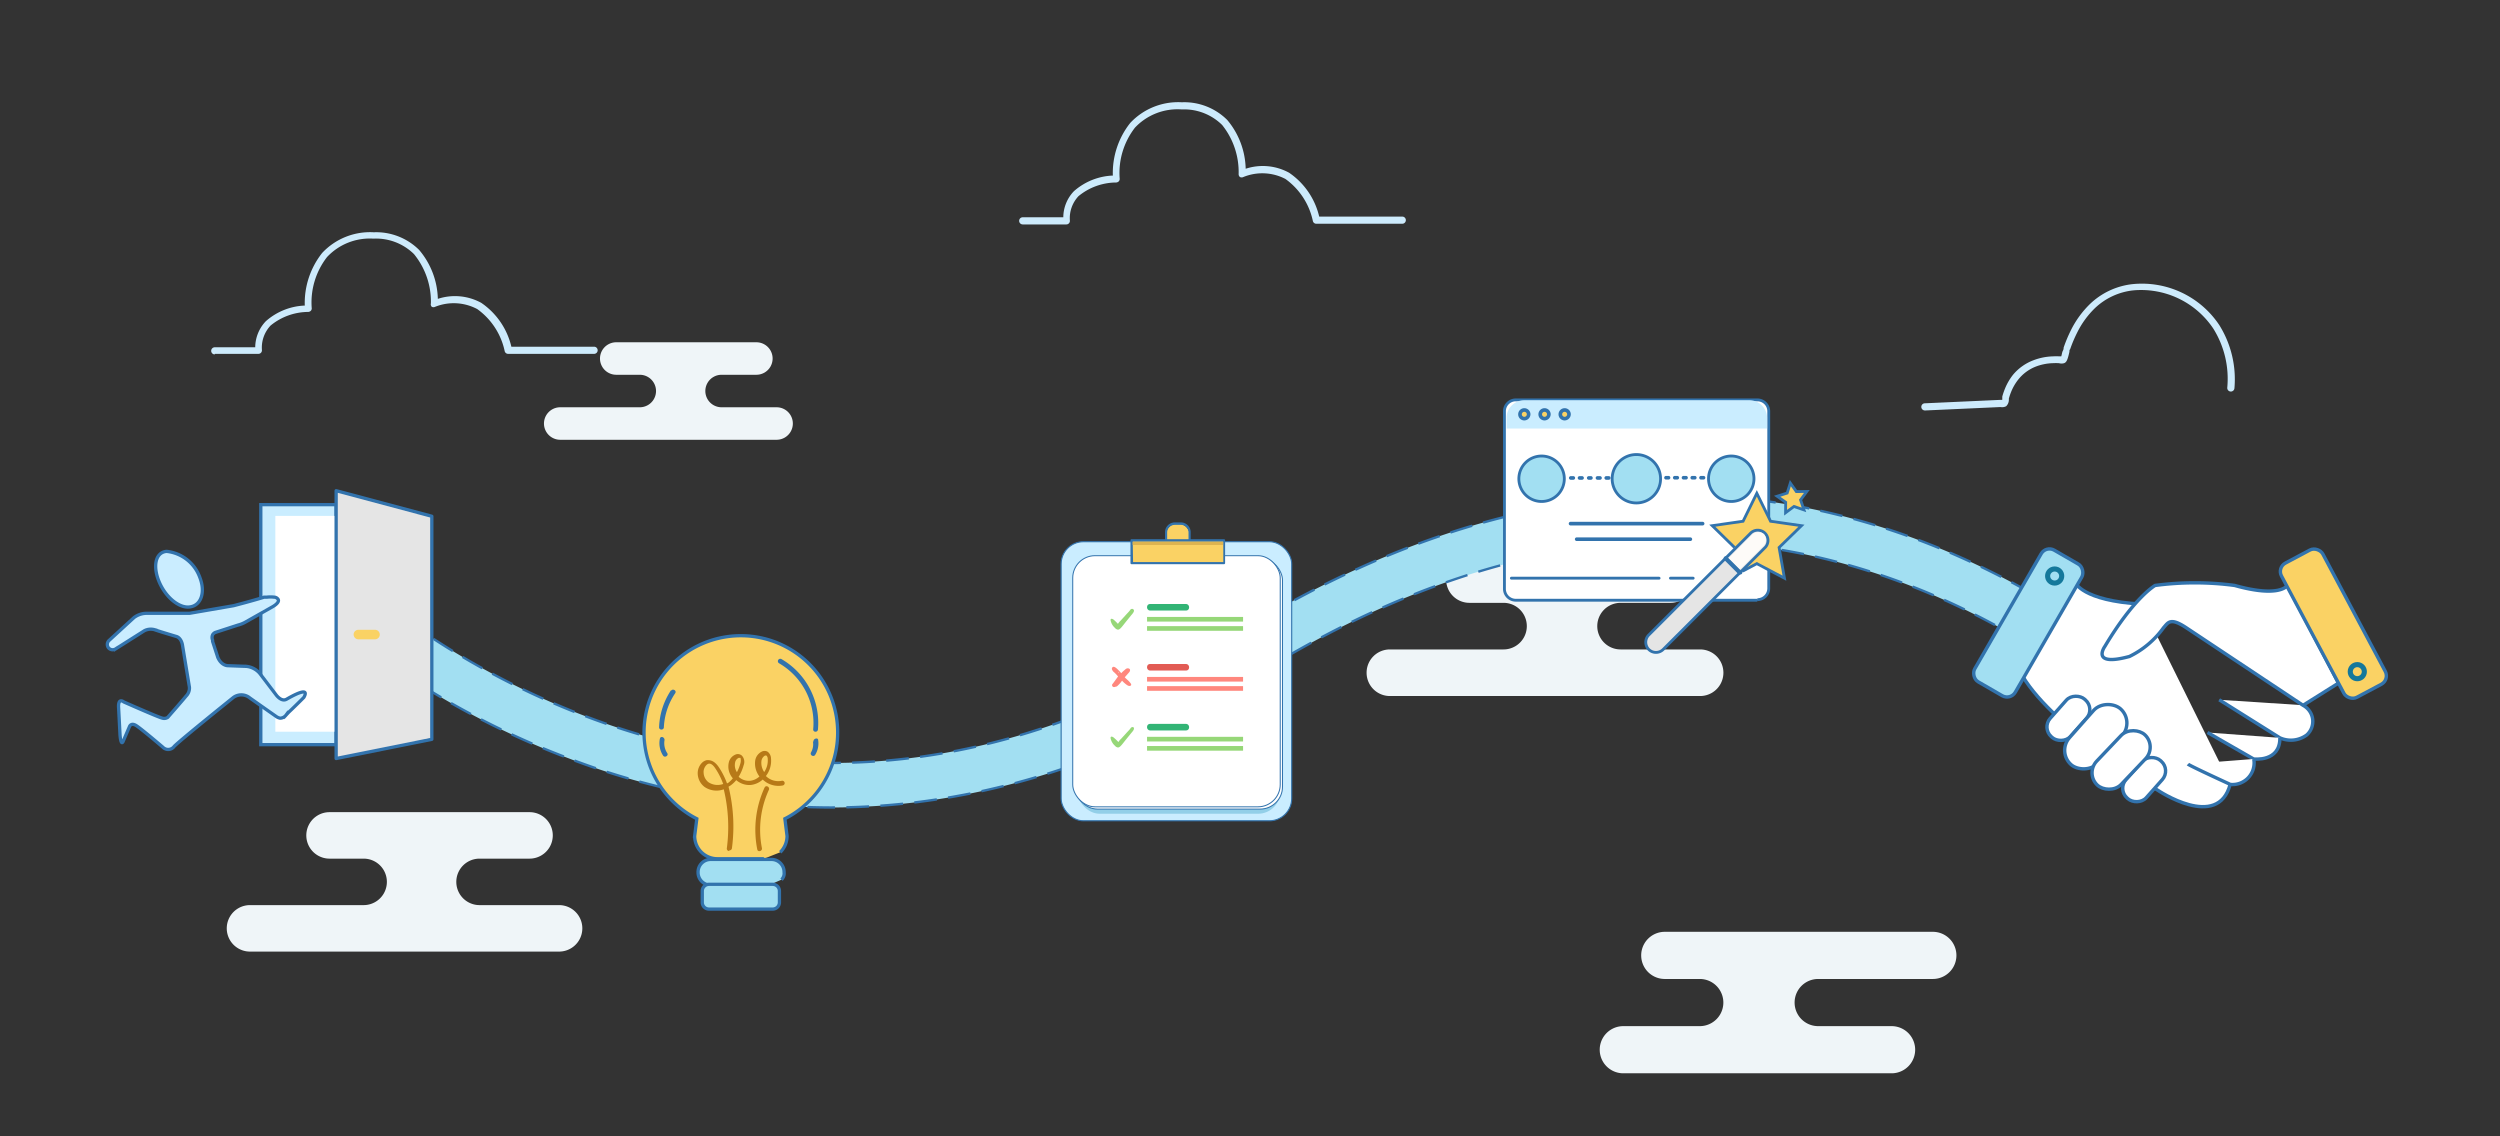 <svg id="Layer_1" data-name="Layer 1" xmlns="http://www.w3.org/2000/svg" viewBox="0 0 220 100"><rect x="0" y="0" width="220" height="100" fill="#333333" stroke="none"/><defs><style>.cls-1{fill:#eff5f8;}.cls-2{fill:#cdebfc;}.cls-10,.cls-23,.cls-28,.cls-3{fill:#a2dff2;}.cls-10,.cls-12,.cls-14,.cls-20,.cls-21,.cls-23,.cls-24,.cls-26,.cls-27,.cls-28,.cls-3,.cls-30,.cls-4,.cls-6,.cls-8{stroke:#3273ad;}.cls-10,.cls-12,.cls-14,.cls-20,.cls-21,.cls-23,.cls-24,.cls-27,.cls-28,.cls-3,.cls-30,.cls-4,.cls-8{stroke-miterlimit:10;}.cls-3{stroke-width:0.21px;stroke-dasharray:2 1;}.cls-12,.cls-22,.cls-4{fill:#caedff;}.cls-4,.cls-6{stroke-width:0.29px;}.cls-14,.cls-20,.cls-27,.cls-5{fill:#fff;}.cls-24,.cls-6{fill:#e5e5e5;}.cls-26,.cls-29,.cls-6{stroke-linecap:round;stroke-linejoin:round;}.cls-21,.cls-30,.cls-7,.cls-8{fill:#fad264;}.cls-10,.cls-8{stroke-width:0.29px;}.cls-9{fill:#b77917;}.cls-11{fill:#3273ad;}.cls-12{stroke-width:0.1px;}.cls-13{fill:#92cfe8;}.cls-14{stroke-width:0.09px;}.cls-15{fill:#96d778;}.cls-16{fill:#ff877d;}.cls-17{fill:#32b475;}.cls-18{fill:#e25b54;}.cls-19{fill:#ddb450;}.cls-20,.cls-21,.cls-23,.cls-24,.cls-26{stroke-width:0.25px;}.cls-25{fill:#fdfbf8;}.cls-26,.cls-29{fill:none;}.cls-27,.cls-28,.cls-30{stroke-width:0.3px;}.cls-29{stroke:#14789b;stroke-width:0.45px;}</style></defs><title>program-feature-learnig-levels</title><path class="cls-1" d="M122.3,61.25h27.31a2.05,2.05,0,1,0,0-4.1h-7a2.05,2.05,0,1,1,0-4.1H147a2.05,2.05,0,1,0,0-4.1H129.31a2.05,2.05,0,1,0,0,4.1h3a2.05,2.05,0,1,1,0,4.1h-10a2.05,2.05,0,1,0,0,4.1Z"/><path class="cls-1" d="M170.11,82H146.5a2.07,2.07,0,0,0,0,4.15h3.08a2.07,2.07,0,0,1,0,4.15h-6.73a2.07,2.07,0,0,0,0,4.15h23.61a2.07,2.07,0,0,0,0-4.15H160a2.07,2.07,0,0,1,0-4.15h10.09a2.07,2.07,0,0,0,0-4.15Z"/><path class="cls-1" d="M22,83.74h27.2a2,2,0,0,0,0-4.09h-7a2,2,0,1,1,0-4.09H46.6a2,2,0,1,0,0-4.09H29a2,2,0,0,0,0,4.09h3a2,2,0,0,1,0,4.09H22a2,2,0,1,0,0,4.09Z"/><path class="cls-1" d="M49.34,38.7h19a1.43,1.43,0,0,0,0-2.86H63.5a1.43,1.43,0,1,1,0-2.86h3.06a1.43,1.43,0,0,0,0-2.86H54.23a1.43,1.43,0,1,0,0,2.86H56.3a1.43,1.43,0,0,1,0,2.86h-7a1.43,1.43,0,1,0,0,2.86Z"/><path class="cls-2" d="M18.9,31.14h3.84a.31.31,0,0,0,.31-.33,2.83,2.83,0,0,1,.76-2.16,5.26,5.26,0,0,1,3.31-1.2.35.35,0,0,0,.24-.11.31.31,0,0,0,.07-.25,6.51,6.51,0,0,1,1.35-4.47A5.15,5.15,0,0,1,32.86,21a4.76,4.76,0,0,1,3.57,1.36,6.63,6.63,0,0,1,1.49,4.33A.31.31,0,0,0,38,27a.32.32,0,0,0,.29,0A4.4,4.4,0,0,1,42,27.2a6.11,6.11,0,0,1,2.41,3.69.31.31,0,0,0,.31.25h7.56a.31.31,0,0,0,0-.63H45a6.45,6.45,0,0,0-2.65-3.86,4.82,4.82,0,0,0-3.82-.35A6.91,6.91,0,0,0,36.89,22a5.36,5.36,0,0,0-4-1.56,5.77,5.77,0,0,0-4.54,1.82,7.1,7.1,0,0,0-1.53,4.63,5.49,5.49,0,0,0-3.43,1.38,3.35,3.35,0,0,0-.93,2.29H18.9a.31.31,0,0,0,0,.63Z"/><path class="cls-2" d="M169.45,36.12h0l6.6-.3a.77.77,0,0,0,.49-.07.79.79,0,0,0,.24-.57s0-.08,0-.11a5.75,5.75,0,0,1,.23-.66,4.34,4.34,0,0,1,.59-1,3.68,3.68,0,0,1,1.55-1.15,4.55,4.55,0,0,1,1.49-.3,4.93,4.93,0,0,1,.55,0,.83.83,0,0,0,.45,0c.23-.08.32-.34.47-1,0-.1,0-.18.06-.22a11.87,11.87,0,0,1,.64-1.51,7.85,7.85,0,0,1,1.51-2.08,5.79,5.79,0,0,1,3.44-1.6,7.64,7.64,0,0,1,7,3.35A8.33,8.33,0,0,1,196,34.11a.31.31,0,0,0,.63.06,9,9,0,0,0-1.33-5.56A8.18,8.18,0,0,0,187.7,25a6.42,6.42,0,0,0-3.8,1.77A8.47,8.47,0,0,0,182.27,29a12.44,12.44,0,0,0-.67,1.59c0,.05,0,.16-.07.28s-.09.35-.14.49l-.12,0a5.92,5.92,0,0,0-.62,0,5.2,5.2,0,0,0-1.7.34A4.31,4.31,0,0,0,177.13,33a5,5,0,0,0-.68,1.17,6.41,6.41,0,0,0-.25.73s0,.1,0,.18l0,.11H176l-6.61.3a.31.31,0,0,0,0,.63Z"/><path class="cls-2" d="M90,19.75h3.84a.31.31,0,0,0,.31-.33,2.83,2.83,0,0,1,.76-2.16,5.26,5.26,0,0,1,3.31-1.2.35.35,0,0,0,.24-.11.31.31,0,0,0,.07-.25,6.51,6.51,0,0,1,1.35-4.47A5.15,5.15,0,0,1,104,9.63,4.76,4.76,0,0,1,107.55,11,6.63,6.63,0,0,1,109,15.32a.31.31,0,0,0,.12.26.32.32,0,0,0,.29,0,4.4,4.4,0,0,1,3.71.17,6.11,6.11,0,0,1,2.41,3.69.31.31,0,0,0,.31.25h7.56a.31.31,0,1,0,0-.63h-7.31a6.45,6.45,0,0,0-2.65-3.86,4.82,4.82,0,0,0-3.82-.35A6.91,6.91,0,0,0,108,10.56,5.36,5.36,0,0,0,104,9a5.77,5.77,0,0,0-4.54,1.82,7.1,7.1,0,0,0-1.53,4.63,5.49,5.49,0,0,0-3.43,1.38,3.35,3.35,0,0,0-.93,2.29H90a.31.31,0,0,0,0,.63Z"/><path class="cls-3" d="M73.06,71.06a64.64,64.64,0,0,1-23-4.32A73,73,0,0,1,25.57,51.39l2.87-2.79A70.36,70.36,0,0,0,51.61,63.06c18.91,7.16,37.86,4.89,56.33-6.75,25.28-15.94,49.79-16.92,72.85-2.92l-2.08,3.42C157.05,43.66,134,44.63,110.07,59.69,96.61,68.17,84,71.06,73.06,71.06Z"/><polygon class="cls-4" points="29.58 65.53 23.97 65.53 22.95 65.53 22.95 64.5 22.95 45.43 22.95 44.41 23.97 44.41 29.58 44.41 29.58 46.45 25 46.45 25 63.48 29.58 63.48 29.58 65.53"/><rect class="cls-5" x="24.23" y="45.4" width="6.39" height="18.99"/><polygon class="cls-6" points="29.58 66.75 38 65.06 38 45.43 29.58 43.18 29.58 66.75"/><path class="cls-7" d="M31.54,56.26a.42.42,0,0,1,0-.84H33a.42.42,0,0,1,0,.84Z"/><path class="cls-4" d="M16.77,53.4c-.92.18-2.12-.75-2.73-2.12s-.4-2.67.62-2.76a3.5,3.5,0,0,1,2.92,2.28C18.09,52.09,17.71,53.24,16.77,53.4Z"/><path class="cls-4" d="M16.05,56.72c-.14-.64-.53-.71-.53-.71s-1.52-.45-1.93-.6a1.25,1.25,0,0,0-.88.09l-2.53,1.6A.48.48,0,0,1,9.54,57h0a.48.48,0,0,1,.07-.65l2.18-2a1.86,1.86,0,0,1,1.1-.38l2.88,0h.91l3.88-.67h0s1.78-.46,2.68-.75l.18,0h0l.07,0a2.8,2.8,0,0,1,.63,0,.42.42,0,0,1,.37.22c.12.3-.55.65-.55.65h0l-2.37,1.34a2.66,2.66,0,0,1-.64.25l-2,.65a.53.53,0,0,0-.22.2.61.61,0,0,0,0,.48l0,.11h0l.46,1.41c.33.74.88.72.88.72l1.63.06a1.78,1.78,0,0,1,1.18.62l1.47,1.93c.1.12.49.57.89.34s2.11-1.21,1.52-.16c-.08.09-1.18,1.17-1.33,1.3l0,0-.24.26a.67.67,0,0,1-.52.27.89.89,0,0,1-.33-.14L22,61.43a1.18,1.18,0,0,0-1.53,0s-4.56,3.66-5.14,4.25a.65.65,0,0,1-1,.07S12.48,64.17,12,63.86s-.61.09-.61.09l-.57,1.33c-.2.34-.26-.64-.26-.64l-.13-2.48c0-.78.46-.39.46-.39s3,1.33,3.37,1.42a.58.58,0,0,0,.5-.06l0,0s1.28-1.46,1.62-1.88a1,1,0,0,0,.29-.77Z"/><path class="cls-8" d="M68.66,75a2,2,0,0,0,.6-1.43l-.19-1.52a8.52,8.52,0,1,0-7.75,0l-.19,1.52a2,2,0,0,0,2,2h4.09"/><path class="cls-9" d="M64.15,74.89h0a.21.21,0,0,1-.19-.23,14.23,14.23,0,0,0-.27-5.2A1.86,1.86,0,0,1,62,69.25a1.52,1.52,0,0,1-.6-1.14,1.29,1.29,0,0,1,.39-1,.83.83,0,0,1,.43-.22c.23,0,.59,0,1,.57a6.56,6.56,0,0,1,.75,1.46l.07,0a2.17,2.17,0,0,0,.45-.43A1.57,1.57,0,0,1,64.16,67a1,1,0,0,1,.62-.62.53.53,0,0,1,.51.12.8.8,0,0,1,.15.84A3.94,3.94,0,0,1,65,68.36a1.33,1.33,0,0,0,1,.35,1.44,1.44,0,0,0,.83-.38,1.88,1.88,0,0,1-.37-1.41,1.05,1.05,0,0,1,.56-.77.54.54,0,0,1,.53,0,.77.77,0,0,1,.3.6,2.19,2.19,0,0,1-.45,1.54h0a1.53,1.53,0,0,0,1.39.42.21.21,0,0,1,.1.41,2,2,0,0,1-1.77-.52h0a1.86,1.86,0,0,1-1.08.48,1.75,1.75,0,0,1-1.25-.43,2.55,2.55,0,0,1-.5.47l-.18.11a14.49,14.49,0,0,1,.3,5.41.21.21,0,0,1-.21.19m-1.82-7.63h0a.43.43,0,0,0-.21.12.86.86,0,0,0-.25.7,1.11,1.11,0,0,0,.43.82,1.45,1.45,0,0,0,1.29.15,6.14,6.14,0,0,0-.71-1.4c-.1-.15-.3-.39-.5-.39m2.61-.52h0a.55.55,0,0,0-.33.34,1.12,1.12,0,0,0,.14.93,3.62,3.62,0,0,0,.32-.83c.05-.21,0-.36,0-.42a.1.1,0,0,0-.07,0m2.28-.21h-.06a.65.65,0,0,0-.31.45,1.43,1.43,0,0,0,.24,1,1.78,1.78,0,0,0,.31-1.16.41.41,0,0,0-.11-.29l-.06,0"/><path class="cls-9" d="M67.29,69.29a8.89,8.89,0,0,0-.65,5.46c.05.27.46.15.41-.11a8.4,8.4,0,0,1,.61-5.13c.11-.25-.25-.46-.37-.21"/><path class="cls-10" d="M67.67,77.89H62.51a1.11,1.11,0,0,1-1.08-1.13h0a1.11,1.11,0,0,1,1.08-1.13h5.4A1.11,1.11,0,0,1,69,76.76h0a.75.75,0,0,1-.23.65"/><path class="cls-10" d="M68,80H62.39a.59.59,0,0,1-.59-.59v-1a.59.59,0,0,1,.59-.59H68a.59.59,0,0,1,.59.59v1A.59.59,0,0,1,68,80"/><path class="cls-11" d="M68.56,58.37a6.07,6.07,0,0,1,3,5.82c0,.27.4.27.42,0A6.49,6.49,0,0,0,68.77,58a.21.21,0,0,0-.21.37"/><path class="cls-11" d="M71.54,65.26a1.44,1.44,0,0,1-.17.95c-.13.24.23.45.37.21A1.91,1.91,0,0,0,72,65.14c0-.27-.45-.15-.41.11"/><path class="cls-11" d="M59.05,60.74A6.26,6.26,0,0,0,58,64c0,.27.41.27.42,0a5.82,5.82,0,0,1,1-3c.15-.23-.22-.44-.37-.21"/><path class="cls-11" d="M58.07,65a2,2,0,0,0,.28,1.49c.15.23.51,0,.37-.21a1.58,1.58,0,0,1-.24-1.16c0-.27-.36-.38-.41-.11"/><rect class="cls-12" x="93.38" y="47.67" width="20.29" height="24.56" rx="1.96" ry="1.96"/><rect class="cls-13" x="94.81" y="49.51" width="17.86" height="22.1" rx="1.96" ry="1.96"/><rect class="cls-14" x="94.6" y="49.1" width="18.26" height="22.1" rx="1.96" ry="1.96"/><rect class="cls-14" x="94.4" y="48.9" width="18.26" height="22.1" rx="1.96" ry="1.96"/><rect class="cls-7" x="102.61" y="46.1" width="2.08" height="2.5" rx="0.92" ry="0.92"/><path class="cls-11" d="M103.92,48.69h-.54a.87.87,0,0,1-.86-.86v-1a.87.87,0,0,1,.86-.86h.54a.87.87,0,0,1,.86.86v1A.87.87,0,0,1,103.92,48.69Zm-.54-2.5a.67.67,0,0,0-.67.67v1a.67.67,0,0,0,.67.67h.54a.67.67,0,0,0,.67-.67v-1a.67.67,0,0,0-.67-.67Z"/><rect class="cls-7" x="99.58" y="47.57" width="8.13" height="1.98"/><path class="cls-11" d="M107.71,49.65H99.58a.1.1,0,0,1-.1-.1v-2a.1.1,0,0,1,.1-.1h8.13a.1.1,0,0,1,.1.1v2A.1.1,0,0,1,107.71,49.65Zm-8-.19h7.94V47.66H99.68Z"/><path class="cls-15" d="M99.7,53.6c-.09-.05-.2,0-.26.1s-.26.29-.39.44l-.43.47a1.29,1.29,0,0,0-.24.29,4.69,4.69,0,0,0-.38-.37c-.1-.08-.28-.14-.27.05a1.21,1.21,0,0,0,.39.68.41.41,0,0,0,.26.15c.13,0,.25-.14.33-.23s.24-.3.36-.45l.47-.58c.1-.12.4-.42.16-.55Zm-1.82,1h0Zm0,0"/><path class="cls-15" d="M99.74,64c-.09-.05-.2,0-.26.1s-.26.29-.39.44l-.43.47a1.29,1.29,0,0,0-.24.29A4.69,4.69,0,0,0,98,64.9c-.1-.08-.28-.14-.27.05a1.21,1.21,0,0,0,.39.68.41.41,0,0,0,.26.15c.13,0,.25-.14.33-.23s.24-.3.36-.45l.47-.58c.1-.12.4-.42.16-.55Zm-1.82,1h0Zm0,0"/><path class="cls-16" d="M99.39,60c-.13-.15-.29-.26-.41-.4l0,0,.38-.43c.07-.07.15-.26,0-.33s-.27,0-.38.11a2.64,2.64,0,0,0-.31.29,4.33,4.33,0,0,0-.33-.35c-.09-.08-.31-.3-.44-.17s0,.29.07.38h0a2.93,2.93,0,0,1,.42.43c-.16.21-.31.44-.48.65a0,0,0,0,0,0,0,.16.16,0,0,0,0,.23c.11.12.26,0,.37,0a2.73,2.73,0,0,0,.46-.51,2.49,2.49,0,0,0,.35.32c.1.08.27.2.4.12s0-.22-.06-.29Zm-1-.83v0l0-.06h0l.09.11,0,0Zm.37,0,0,0,0,0,.06-.07Zm0,0"/><rect class="cls-17" x="100.94" y="53.15" width="3.7" height="0.58" rx="0.26" ry="0.26"/><rect class="cls-15" x="100.94" y="54.29" width="8.45" height="0.41"/><rect class="cls-15" x="100.94" y="55.1" width="8.45" height="0.41"/><rect class="cls-18" x="100.94" y="58.43" width="3.7" height="0.58" rx="0.26" ry="0.26"/><rect class="cls-16" x="100.94" y="59.57" width="8.45" height="0.41"/><rect class="cls-16" x="100.94" y="60.38" width="8.45" height="0.41"/><rect class="cls-17" x="100.94" y="63.7" width="3.7" height="0.58" rx="0.26" ry="0.26"/><rect class="cls-15" x="100.94" y="64.84" width="8.45" height="0.41"/><rect class="cls-15" x="100.94" y="65.65" width="8.45" height="0.41"/><rect class="cls-19" x="99.68" y="47.68" width="7.94" height="0.28"/><path class="cls-20" d="M154.64,52.82H133.39a1,1,0,0,1-1-1V36.19a1,1,0,0,1,1-1h21.26a1,1,0,0,1,1,1V51.77a1,1,0,0,1-1,1"/><polyline class="cls-21" points="152.64 48.18 150.68 46.26 153.39 45.87 154.6 43.41 155.81 45.87 158.53 46.26 156.56 48.18 157.03 50.88 154.6 49.6 153.35 50.26"/><path class="cls-22" d="M153.9,35.22H134.19a1.56,1.56,0,0,0-1.61,1.49v1H155.5v-1a1.56,1.56,0,0,0-1.61-1.49"/><path class="cls-7" d="M134.52,36.46a.38.38,0,1,1-.38-.38.38.38,0,0,1,.38.38"/><path class="cls-11" d="M134.14,37a.54.54,0,1,1,.54-.54.55.55,0,0,1-.54.54m0-.76a.22.22,0,1,0,.22.22.22.22,0,0,0-.22-.22"/><path class="cls-7" d="M136.3,36.46a.38.38,0,1,1-.38-.38.38.38,0,0,1,.38.38"/><path class="cls-11" d="M135.92,37a.54.54,0,1,1,.54-.54.55.55,0,0,1-.54.54m0-.76a.22.22,0,1,0,.22.22.22.22,0,0,0-.22-.22"/><path class="cls-7" d="M138.07,36.46a.38.38,0,1,1-.38-.38.38.38,0,0,1,.38.38"/><path class="cls-11" d="M137.69,37a.54.54,0,1,1,.54-.54.55.55,0,0,1-.54.54m0-.76a.22.22,0,1,0,.22.22.22.22,0,0,0-.22-.22"/><path class="cls-23" d="M137.66,42.13a2,2,0,1,1-2-2,2,2,0,0,1,2,2"/><path class="cls-23" d="M144,44.26a2.13,2.13,0,1,1,2.13-2.13A2.13,2.13,0,0,1,144,44.26"/><path class="cls-23" d="M154.35,42.13a2,2,0,1,1-2-2,2,2,0,0,1,2,2"/><path class="cls-11" d="M141.57,42.22h-.22a.16.16,0,1,1,0-.32h.22a.16.16,0,0,1,0,.32m-.77,0h-.22a.16.16,0,0,1,0-.32h.22a.16.16,0,0,1,0,.32m-.77,0h-.22a.16.16,0,0,1,0-.32H140a.16.16,0,0,1,0,.32m-.77,0H139a.16.16,0,0,1,0-.32h.22a.16.16,0,0,1,0,.32m-.77,0h-.22a.16.16,0,0,1,0-.32h.22a.16.16,0,0,1,0,.32"/><path class="cls-11" d="M149.91,42.2h-.22a.16.16,0,0,1,0-.32h.22a.16.16,0,0,1,0,.32m-.77,0h-.22a.16.16,0,0,1,0-.32h.22a.16.16,0,0,1,0,.32m-.77,0h-.22a.16.16,0,0,1,0-.32h.22a.16.16,0,0,1,0,.32m-.77,0h-.22a.16.16,0,0,1,0-.32h.22a.16.16,0,0,1,0,.32m-.77,0h-.22a.16.16,0,0,1,0-.32h.22a.16.16,0,0,1,0,.32"/><path class="cls-11" d="M149.83,46.24H138.21a.16.16,0,1,1,0-.32h11.62a.16.16,0,1,1,0,.32"/><path class="cls-11" d="M138.75,47.61a.16.16,0,0,1,0-.32l10,0h0a.16.16,0,0,1,0,.32l-10,0h0Z"/><path class="cls-24" d="M145.09,57.15h0a.9.9,0,0,1,0-1.27l9-9a.9.9,0,0,1,1.27,1.27l-9,9a.9.9,0,0,1-1.27,0"/><path class="cls-11" d="M153.12,50.55a.16.16,0,0,1-.11,0l-1.27-1.27A.16.16,0,0,1,152,49l1.27,1.27a.16.16,0,0,1-.11.28"/><polygon class="cls-21" points="158.75 44.87 157.87 44.57 157.13 45.12 157.14 44.2 156.39 43.67 157.27 43.39 157.55 42.51 158.08 43.26 159 43.25 158.45 43.99 158.75 44.87"/><path class="cls-25" d="M155.22,47a.79.79,0,0,0-1.1.11l-2,2,1,1,2-2a.79.79,0,0,0,.11-1.1"/><line class="cls-26" x1="133" y1="50.88" x2="146" y2="50.88"/><line class="cls-26" x1="147" y1="50.88" x2="149" y2="50.88"/><path class="cls-27" d="M196.26,69c-1.07,4.15-6.41.52-6.41.52s-9-5.27-11.85-10l4.62-8.26s.6,1.6,5.81,1.9"/><path class="cls-27" d="M195.29,61.58l5.34,3.35a2.36,2.36,0,0,0,2.36-.25,1.6,1.6,0,0,0-.32-2.61l-10.28-6.83c-1.42-.94-1.59-.45-2,0a8,8,0,0,1-3,2.53c-3.48.94-2.16-.89-2.16-.89,2.58-4.32,4.42-5.36,4.42-5.36a26.45,26.45,0,0,1,7,0c4,1.12,4.64,0,4.64,0l4.5,8.59-3.11,1.95"/><path class="cls-27" d="M194.26,64.46l4.06,2.33s2.33.3,2.31-1.86"/><path class="cls-27" d="M192.54,67.24c.15.15,3.73,1.79,3.73,1.79a1.9,1.9,0,0,0,2.06-2.24"/><rect class="cls-27" x="186.49" y="67.42" width="4.41" height="2.39" rx="1.14" ry="1.14" transform="translate(12.18 164.31) rotate(-48.45)"/><rect class="cls-27" x="179.82" y="62.03" width="4.41" height="2.39" rx="1.14" ry="1.14" transform="translate(13.97 157.5) rotate(-48.45)"/><rect class="cls-27" x="181.15" y="63.16" width="6.56" height="3.35" rx="1.68" ry="1.68" transform="translate(13.58 159.85) rotate(-48.45)"/><rect class="cls-27" x="183.62" y="65.39" width="6.09" height="2.97" rx="1.49" ry="1.49" transform="translate(9.58 156.09) rotate(-46.45)"/><rect class="cls-28" x="176.43" y="48.13" width="4.12" height="13.38" rx="0.84" ry="0.84" transform="translate(51.32 -81.9) rotate(30)"/><circle class="cls-29" cx="180.81" cy="50.69" r="0.62"/><rect class="cls-30" x="203.27" y="48.19" width="4.12" height="13.38" rx="0.84" ry="0.84" transform="translate(412.38 6.87) rotate(151.98)"/><circle class="cls-29" cx="207.45" cy="59.11" r="0.62" transform="translate(141.2 264.39) rotate(-88.02)"/></svg>